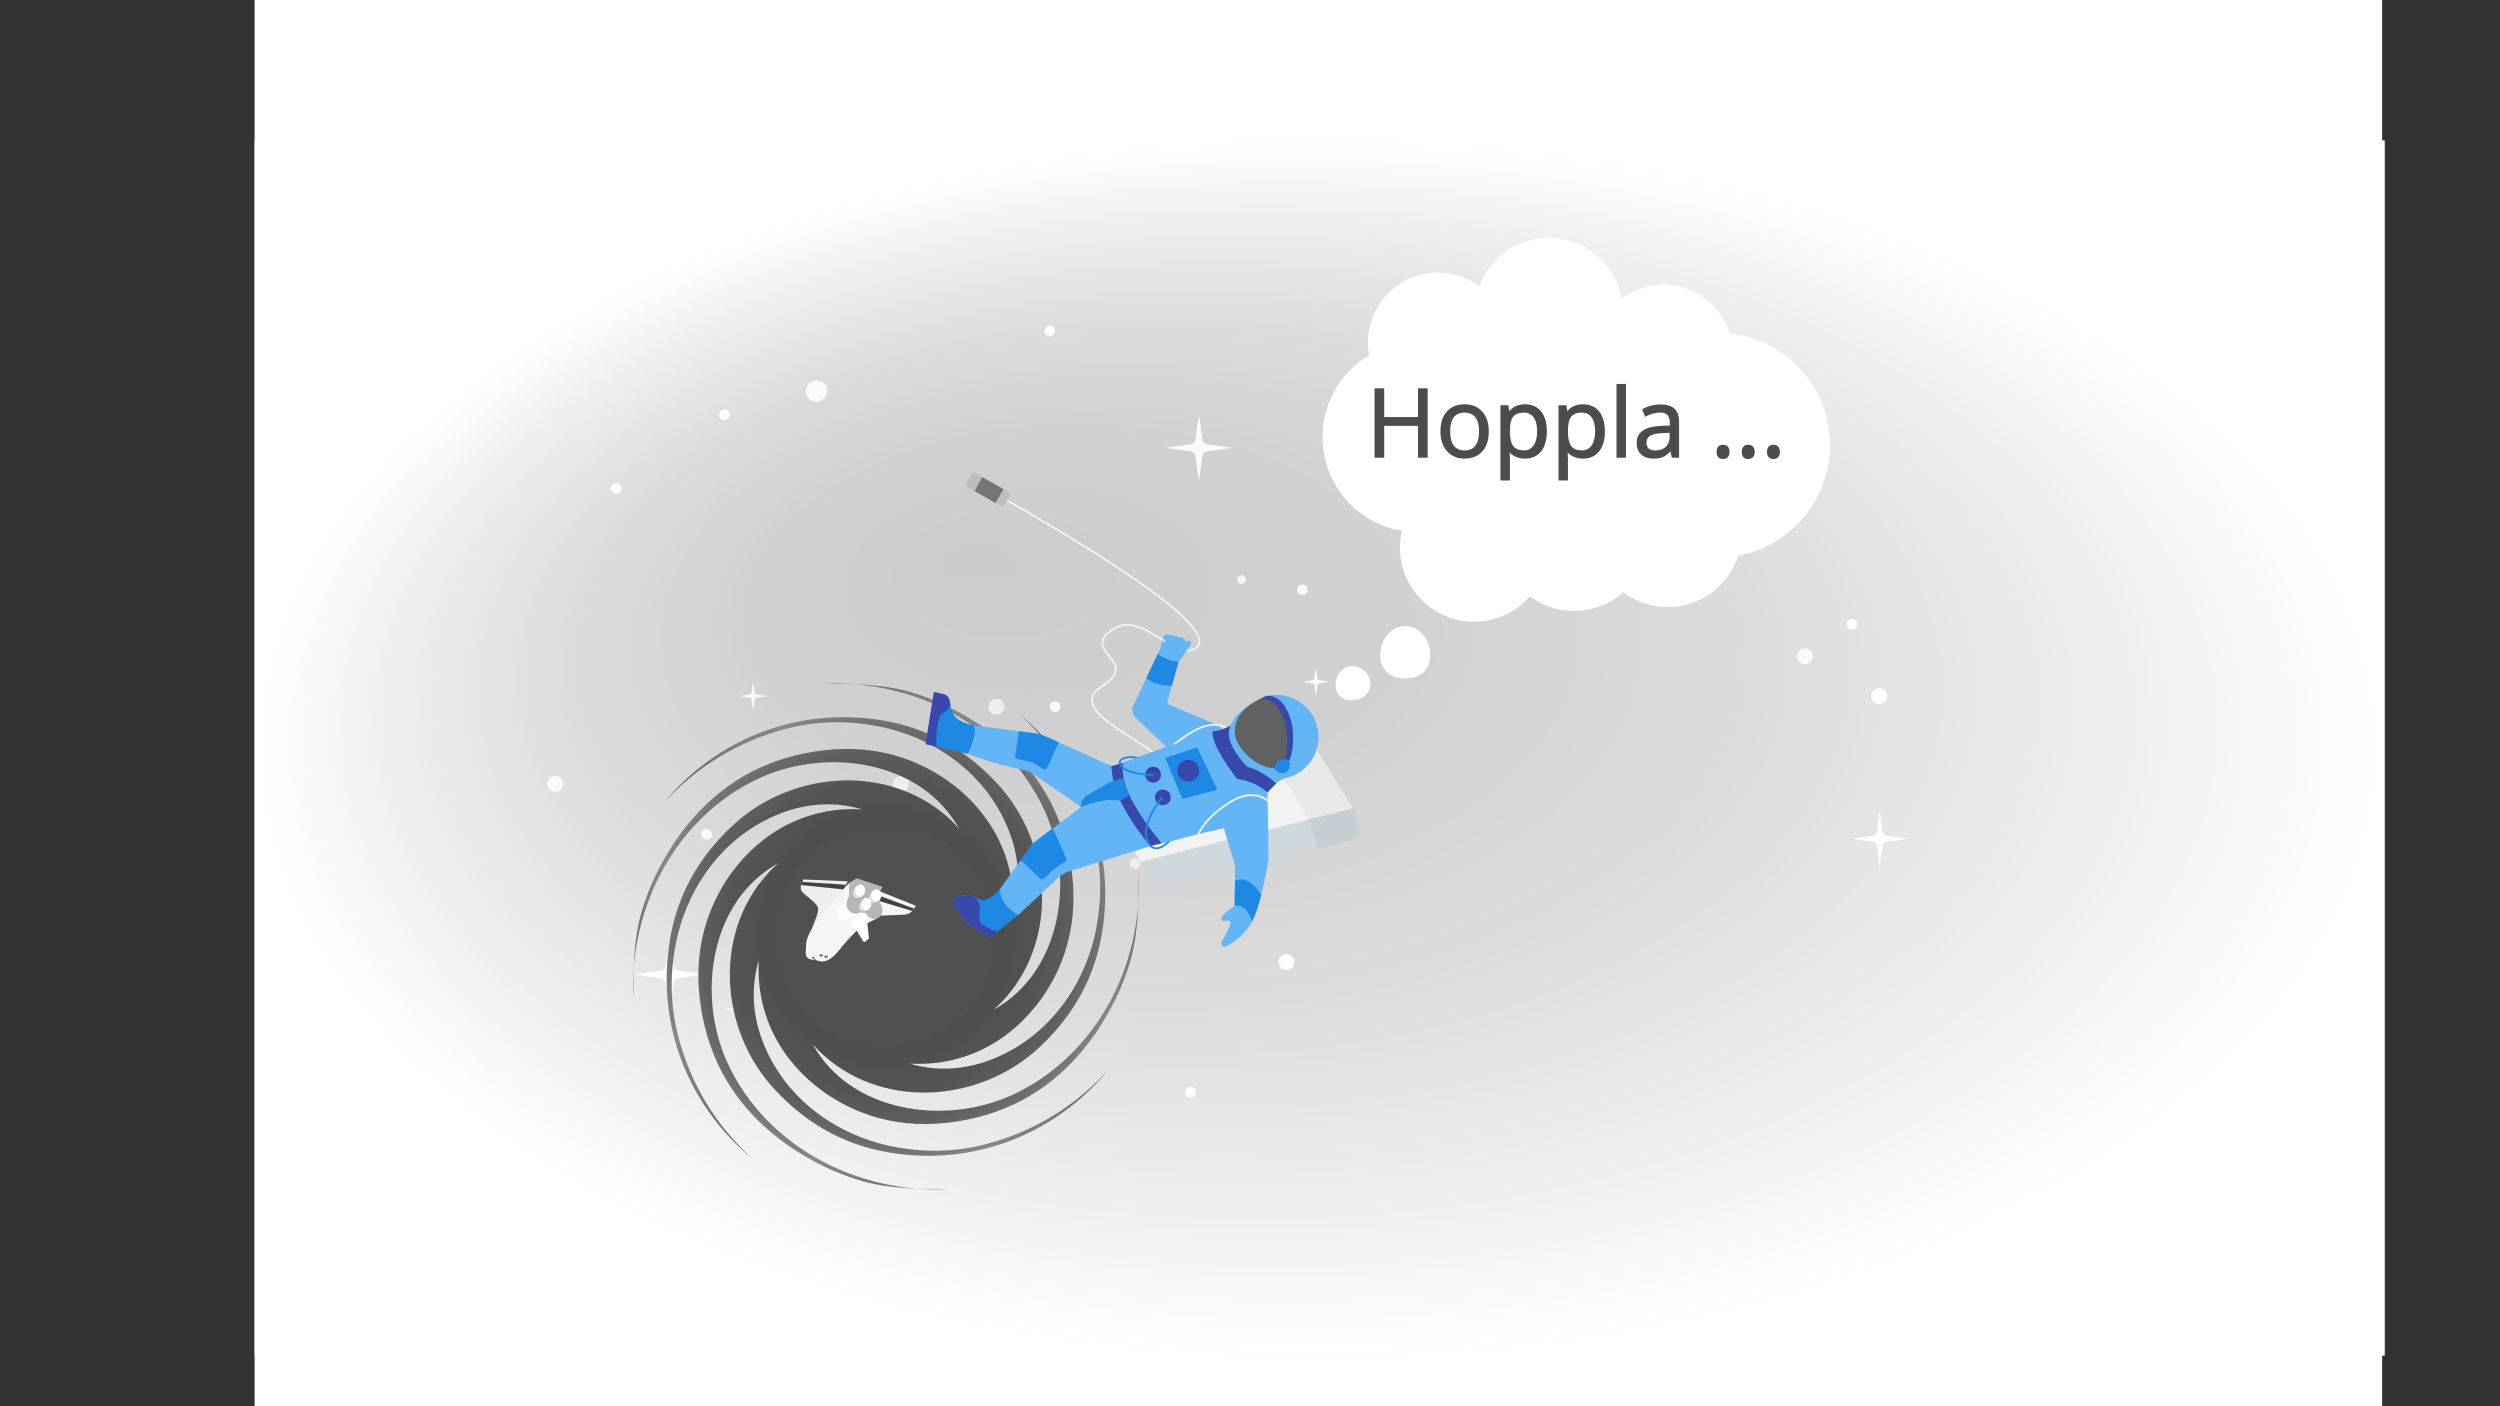 <?xml version="1.0" encoding="iso-8859-1" ?>
              <svg
                version="1.1"
                xmlns="http://www.w3.org/2000/svg"
                xmlns:xlink="http://www.w3.org/1999/xlink"
                viewBox="0 0 1396 785.25"
                width="1396"
                height="785.25"
              >
                <rect x="0" y="0" width="1396" height="785.25" fill="#333333" stroke="none"/>
                <g transform="translate(142.167 874.314) scale(1.485 -1.485) rotate(0 400 300)"> <g id="Layer_14iKWWi-tbQ6ndcHOY4_7kc">  <g>   <rect x="0" width="800" height="600" fill="rgb(255,255,255)"/>       <radialGradient id="SVGID_1_iKWWi-tbQ6ndcHOY4_7kc" cx="617.404" cy="518.913" r="363.675" fx="496.26" fy="634.84" gradientTransform="matrix(1.096 0 0 0.632 -276.026 -20.946)" gradientUnits="userSpaceOnUse">    <stop offset="0" stop-color="rgb(204,204,204)"/>    <stop offset="0.278" stop-color="rgb(208,208,208)"/>    <stop offset="0.561" stop-color="rgb(220,220,220)"/>    <stop offset="0.845" stop-color="rgb(241,241,241)"/>    <stop offset="1" stop-color="rgb(255,255,255)"/>   </radialGradient>   <rect y="79" width="801" height="457" fill="url(#SVGID_1_iKWWi-tbQ6ndcHOY4_7kc)"/>   <g>    <path d="M182.086,204l0.588,4.051c0.028,0.186,0.112,0.356,0.247,0.491     c0.135,0.132,0.306,0.222,0.491,0.247l4.049,0.586l-4.051,0.588c-0.186,0.028-0.356,0.112-0.491,0.247     c-0.132,0.132-0.222,0.306-0.247,0.491l-0.586,4.049l-0.588-4.051c-0.028-0.186-0.112-0.356-0.247-0.491     c-0.135-0.132-0.306-0.222-0.491-0.247l-4.049-0.586l4.051-0.588c0.186-0.028,0.356-0.112,0.491-0.247     c0.132-0.132,0.222-0.306,0.247-0.491L182.086,204z" fill="rgb(250,250,250)"/>    <path d="M187.462,321.625l0.588,4.051c0.028,0.186,0.112,0.356,0.247,0.491     c0.135,0.132,0.306,0.222,0.491,0.247l4.049,0.586l-4.051,0.588c-0.186,0.028-0.356,0.112-0.491,0.247     c-0.132,0.132-0.222,0.306-0.247,0.491l-0.586,4.049l-0.588-4.051c-0.028-0.186-0.112-0.356-0.247-0.491     c-0.135-0.132-0.306-0.222-0.491-0.247L182.086,327l4.051-0.588c0.186-0.028,0.356-0.112,0.491-0.247     c0.132-0.132,0.222-0.306,0.247-0.491L187.462,321.625z" fill="rgb(250,250,250)"/>    <path d="M611.086,263l1.135,7.82c0.054,0.359,0.216,0.688,0.477,0.949c0.26,0.256,0.59,0.428,0.949,0.477     l7.815,1.13l-7.82,1.135c-0.359,0.054-0.688,0.216-0.949,0.477c-0.256,0.256-0.428,0.59-0.477,0.949l-1.13,7.815l-1.135-7.82     c-0.054-0.359-0.216-0.688-0.477-0.949c-0.26-0.256-0.59-0.428-0.949-0.477l-7.815-1.13l7.82-1.135     c0.359-0.054,0.688-0.216,0.949-0.477c0.256-0.256,0.428-0.59,0.477-0.949L611.086,263z" fill="rgb(255,255,255)"/>    <path d="M564.086,402l0.807,5.559c0.038,0.255,0.154,0.489,0.339,0.674     c0.185,0.182,0.419,0.304,0.674,0.339l5.555,0.804l-5.559,0.807c-0.255,0.038-0.489,0.154-0.674,0.339     c-0.182,0.182-0.304,0.419-0.339,0.674l-0.804,5.555l-0.807-5.559c-0.038-0.255-0.154-0.489-0.339-0.674     c-0.185-0.182-0.419-0.304-0.674-0.339l-5.555-0.804l5.559-0.807c0.255-0.038,0.489-0.154,0.674-0.339     c0.182-0.182,0.304-0.419,0.339-0.674L564.086,402z" fill="rgb(255,255,255)"/>    <path d="M156.086,209l1.464,10.081c0.07,0.463,0.279,0.887,0.615,1.223     c0.336,0.329,0.76,0.551,1.223,0.615l10.074,1.457l-10.081,1.464c-0.463,0.07-0.887,0.279-1.223,0.615     c-0.329,0.329-0.551,0.76-0.615,1.223l-1.457,10.074l-1.464-10.081c-0.07-0.463-0.279-0.887-0.615-1.223     c-0.336-0.329-0.76-0.551-1.223-0.615l-10.074-1.457l10.081-1.464c0.463-0.07,0.887-0.279,1.223-0.615     c0.329-0.329,0.551-0.76,0.615-1.223L156.086,209z" fill="rgb(255,255,255)"/>    <path d="M459.086,391l1.245,8.573c0.059,0.393,0.237,0.754,0.523,1.04c0.286,0.28,0.647,0.469,1.04,0.523     l8.568,1.239l-8.573,1.245c-0.393,0.059-0.754,0.237-1.04,0.523c-0.28,0.28-0.469,0.647-0.523,1.04l-1.239,8.568l-1.245-8.573     c-0.059-0.393-0.237-0.754-0.523-1.04c-0.286-0.28-0.647-0.469-1.04-0.523l-8.568-1.239l8.573-1.245     c0.393-0.059,0.754-0.237,1.04-0.523c0.28-0.28,0.469-0.647,0.523-1.04L459.086,391z" fill="rgb(255,255,255)"/>    <path d="M355.086,408l1.354,9.327c0.064,0.428,0.258,0.821,0.569,1.131     c0.311,0.305,0.703,0.51,1.131,0.569l9.321,1.348l-9.327,1.354c-0.428,0.064-0.821,0.258-1.131,0.569     c-0.305,0.305-0.51,0.703-0.569,1.131l-1.348,9.321l-1.354-9.327c-0.064-0.428-0.258-0.821-0.569-1.131     c-0.311-0.305-0.703-0.51-1.131-0.569l-9.321-1.348l9.327-1.354c0.428-0.064,0.821-0.258,1.131-0.569     c0.305-0.305,0.51-0.703,0.569-1.131L355.086,408z" fill="rgb(250,250,250)"/>    <circle cx="242" cy="232" r="3" fill="rgb(250,250,250)"/>    <circle cx="259" cy="213" r="2" fill="rgb(250,250,250)"/>    <circle cx="136" cy="405.117" r="2" fill="rgb(255,255,255)"/>    <circle cx="301" cy="323" r="2" fill="rgb(250,250,250)"/>    <circle cx="176.711" cy="432.751" r="2" fill="rgb(255,255,255)"/>    <circle cx="387" cy="296" r="2" fill="rgb(250,250,250)"/>    <circle cx="331" cy="274" r="2" fill="rgb(238,238,238)"/>    <circle cx="331" cy="264" r="2" fill="rgb(238,238,238)"/>    <circle cx="299" cy="464.333" r="2" fill="rgb(255,255,255)"/>    <circle cx="292" cy="258" r="2" fill="rgb(250,250,250)"/>    <circle cx="352" cy="178" r="2" fill="rgb(255,255,255)"/>    <circle cx="394" cy="367" r="2" fill="rgb(250,250,250)"/>    <circle cx="211.31" cy="441.69" r="4.021" fill="rgb(250,250,250)"/>    <circle cx="583" cy="342" r="3" fill="rgb(250,250,250)"/>    <circle cx="279" cy="323" r="3" fill="rgb(238,238,238)"/>    <circle cx="462" cy="370" r="3" fill="rgb(255,255,255)"/>    <circle cx="388" cy="227" r="3" fill="rgb(255,255,255)"/>    <circle cx="441" cy="472" r="3" fill="rgb(255,255,255)"/>    <circle cx="243" cy="294" r="3" fill="rgb(238,238,238)"/>    <circle cx="600.711" cy="354.017" r="2" fill="rgb(255,255,255)"/>    <circle cx="610.909" cy="327" r="3" fill="rgb(255,255,255)"/>    <circle cx="465" cy="462.333" r="3" fill="rgb(255,255,255)"/>    <circle cx="517" cy="391" r="2" fill="rgb(250,250,250)"/>    <circle cx="371.146" cy="370.854" r="1.619" fill="rgb(245,245,245)"/>    <circle cx="170" cy="275" r="2" fill="rgb(250,250,250)"/>    <circle cx="113" cy="294" r="3" fill="rgb(250,250,250)"/>    <path d="M399.086,327l0.588,4.051c0.028,0.186,0.112,0.357,0.247,0.491     c0.135,0.132,0.306,0.222,0.491,0.247l4.049,0.586l-4.051,0.588c-0.186,0.028-0.356,0.112-0.491,0.247     c-0.132,0.132-0.222,0.306-0.247,0.491l-0.586,4.049l-0.588-4.051c-0.028-0.186-0.112-0.357-0.247-0.491     c-0.135-0.132-0.306-0.222-0.491-0.247l-4.049-0.586l4.051-0.588c0.186-0.028,0.357-0.112,0.491-0.247     c0.132-0.132,0.222-0.306,0.247-0.491L399.086,327z" fill="rgb(250,250,250)"/>   </g>  </g> </g> <g id="Isolation_ModeiKWWi-tbQ6ndcHOY4_7kc"> </g> </g><g transform="translate(353.492 381.719) scale(0.887 0.887) rotate(0 159.121 159.121)"> <g id="Layer_141bpUu7pcYcltjNGBQsf_I">  <g>   <g>    <radialGradient id="SVGID_1_1bpUu7pcYcltjNGBQsf_I" cx="159.206" cy="159.206" r="159.206" gradientUnits="userSpaceOnUse">     <stop offset="0" stop-color="rgb(76,76,76)"/>     <stop offset="0.463" stop-color="rgb(78,78,78)"/>     <stop offset="0.629" stop-color="rgb(85,85,85)"/>     <stop offset="0.748" stop-color="rgb(96,96,96)"/>     <stop offset="0.844" stop-color="rgb(113,113,113)"/>     <stop offset="0.925" stop-color="rgb(135,135,135)"/>     <stop offset="0.997" stop-color="rgb(114,114,114)"/>     <stop offset="1" stop-color="rgb(115,115,115)"/>    </radialGradient>    <path d="M79.205,174.205c-5,16-4,34,2,50c13,35,44,59,81,67c20,4,39,4,59-1c31-8,57-24,78-47     c-33,40-84,61-138,52c-30-5-55-20-75-43c-34-40-35-103,5-139c-43,24-51,83-32,125c24,53,82,83,139,80c-18,0-36,0-54-5     c-17-5-31-12-46-22c-27-19-45-43-53-75c-8-33-5-66,16-96c20-28,50-43,83-41c-16-5-34-4-50,2c-35,13-59,44-67,81c-4,20-4,39,1,59     c8,31,24,57,47,78c-40-33-61-84-52-138c5-30,20-55,43-75c40-34,103-35,139,5c-24-43-83-51-125-32c-53,24-83,82-80,139     c0-18,0-36,5-54c5-17,12-31,22-46c19-27,43-45,75-53c33-8,66-5,96,16c28,20,43,50,41,83c5-16,4-34-2-50c-13-35-44-59-81-67     c-20-4-39-4-59,1c-31,8-57,24-78,47c33-40,84-61,138-52c30,5,55,20,75,43c34,40,35,103-5,139c43-24,51-83,32-125     c-24-53-82-83-139-80c18,0,36,0,54,5c17,5,31,12,46,22c27,19,45,43,53,75c8,33,5,66-16,96c-20,28-50,43-83,41c16,5,34,4,50-2     c35-13,59-44,67-81c4-20,4-39-1-59c-8-31-24-57-47-78c40,33,61,84,52,138c-5,30-20,55-43,75c-40,34-103,35-139-5     c24,43,83,51,125,32c53-24,83-82,80-139c0,18,0,36-5,54c-5,17-12,31-22,46c-19,27-43,45-75,53c-33,8-66,5-96-16     C92.205,237.205,77.205,207.205,79.205,174.205L79.205,174.205z" fill="url(#SVGID_1_1bpUu7pcYcltjNGBQsf_I)"/>   </g>   <circle cx="159.205" cy="159.205" r="70" fill="rgb(80,80,80)"/>  </g> </g> <g id="Isolation_Mode1bpUu7pcYcltjNGBQsf_I"> </g> </g><g transform="translate(452.303 290.475) scale(1.021 1.02) rotate(418.118 146.954 110.627)"> <g id="Layer_144bWI2eZ8mldJ40ny1_SOC">  <g>   <polygon points="229.82,122.231 266.286,8.094 198.435,7.895 198.813,121.264   " fill="#E8E8E8"/>   <path d="M249.024,116.586l31.78-99.379c0.908-2.84-0.761-5.865-3.607-6.537l-10.911-2.577L229.82,122.231    l15.174-2.191C246.871,119.77,248.434,118.43,249.024,116.586z" fill="#C4CED3"/>   <polyline points="197.197,31.601 258.735,31.726 229.82,122.231 222.931,122.016   " fill="#F2F2F2"/>   <path d="M274.667,36.394v0.007l-25.643,80.187c-0.589,1.84-2.153,3.179-4.03,3.455l-15.175,2.19    l28.916-90.509L274.667,36.394z" fill="#CFD8DC"/>   <path d="M147.793,46.877l-4.848-8.311c-0.154-0.265-0.419-0.447-0.721-0.498l-2.543-0.424    c-0.844-0.141-1.703,0.135-2.308,0.74l-5.166,5.166c-1.034,1.034-1.034,2.711,0,3.745l3.947,3.947l2.167,3.363l7.697-1.677    L147.793,46.877z" fill="#64B5F6"/>   <path d="M187.075,83.977    c-12.137,0-50.194,30.553-50.194,5.092s-23.278,1.455-23.278-21.824c0-18.317,32.735-18.914,32.735-32.008    c0-21.238-91.84,27.624-127.109,46.58c-8.22,4.418-13.289,7.251-13.289,7.251" fill="none" stroke="#F2F2F2"/>   <g>    <path d="M4.26,95.009L0,87.389L19.721,76.61c0.709-0.387,1.597-0.123,1.979,0.588l2.755,5.126     c0.378,0.704,0.118,1.582-0.584,1.965L4.26,95.009z" fill="#BDBDBD"/>   </g>   <g>    <polygon points="9.395,92.161 5.135,84.541 16.841,78.167 20.974,85.856    " fill="#757575"/>   </g>   <path d="M219.083,194.55l1.455,11.639l0.727,8.002l-13.094,6.547c0,0-11.639,1.455-15.276-0.727    c0,0,0.234-8.043,5.511-10.682c5.277-2.638,5.401-6.05,3.219-14.052C207.031,195.711,219.083,194.55,219.083,194.55z" fill="#1E88E5"/>   <path d="M220.795,209.017l0.47,5.173l-13.094,6.547c0,0-11.639,1.455-15.276-0.727    c0,0,0.201-6.9,4.423-10.015c0.336-0.248,1.397-0.897,3.579-0.897c4.365,0,8.111,5.261,10.184,5.092    C215.195,213.856,220.795,209.017,220.795,209.017z" fill="#3949AB"/>   <path d="M289.645,87.614c0,0,5.082,8.52,4.116,19.286c-0.166,1.85-2.656,2.344-3.522,0.7    c-0.385-0.731-0.833-1.566-1.352-2.518c-1.798-3.296-4.334-7.285-5.789-7.285c-0.519,0-0.944,0.907-1.132,1.442    c-0.365,1.04-0.976,2.192-1.838,2.193c-1.395,0.002-1.662-2.074-2.122-3.625c-0.469-1.581-0.727-6.557-0.727-6.557l0.727-8.002    L289.645,87.614z" fill="#64B5F6"/>   <path d="M266.454,62.881c-0.531-0.48-1.099-0.902-1.71-1.266l-33.965-20.39c0,0-34.83,4.219-38.919,4.823    c-4.088,0.611-6.46,3.092-6.46,3.092l0.001,0.004l-0.004-0.008L164.842,63.6c-0.598,0.421-1.416,0.332-1.91-0.207l-15.14-16.516    l-4.041,6.533l-5.771,0.666l16.986,26.357c1.363,2.114,3.929,3.114,6.363,2.478l22.489-5.876l-5.254,24.771    c-0.306,1.12,13.603,9.813,13.603,9.813s34.394-2.873,35.041-4.51c-0.124,0.146,10.788-33.317,10.788-33.317l19.634,5.369    c0.968,0.298,1.899,0.727,2.757,1.28l16.891,10.81c2.641-6.329,12.367-3.637,12.367-3.637    C284.575,79.321,270.055,66.096,266.454,62.881z" fill="#64B5F6"/>   <path d="M156.841,56.748l-9.049-9.871c-6.355,6.967-9.812,7.199-9.812,7.199l7.967,12.363    C145.947,66.439,152.091,65.123,156.841,56.748z" fill="#1E88E5"/>   <path d="M196.532,42.513    c0,0-12.367-0.386-12.367,19.74c0,18.623,5.752,26.816,5.752,26.816" fill="none" stroke="#F2F2F2"/>   <path d="M188.468,55.546l-9.905,46.261c-0.306,1.12,13.603,9.813,13.603,9.813s34.394-2.873,35.041-4.51    C227.085,107.255,188.468,55.546,188.468,55.546z" fill="#64B5F6"/>   <path d="M265.836,83.928l11.443,7.323c2.641-6.329,12.367-3.637,12.367-3.637    c-2.129-3.481-5.922-7.832-9.875-11.946C279.771,75.668,266.185,75.668,265.836,83.928z" fill="#1E88E5"/>   <path d="M176.891,107.983l-34.549,23.219c-0.728,0.522-1.384,1.137-1.953,1.83l-22.422,27.327    c0,0-1.455,10.912,11.639,10.912c0,0,12.176-8.793,24.134-21.814c0.909-0.99,2.016-1.78,3.237-2.341l44.647-19.492L182.71,108.71    l-4.365-5.092L176.891,107.983z" fill="#64B5F6"/>   <path d="M150.551,125.685l-8.209,5.517c-0.728,0.522-1.384,1.137-1.953,1.83l-6.53,7.958    c0,0,7.649,6.452,10.431,8.915c0.576,0.51,1.447,0.488,1.99-0.058c1.486-1.493,2.993-3.062,4.496-4.698    c0.918-0.998,2.016-1.814,3.248-2.379l4.504-2.067c0.813-0.373,1.1-1.384,0.604-2.129L150.551,125.685z" fill="#1E88E5"/>   <path d="M213.452,158.257c-0.538,2.066-0.604,4.234-0.189,6.329l5.82,29.964c0,0-10.184,5.82-17.459,0.727    l-10.832-26.574c-0.56-1.346-0.916-2.764-1.04-4.219l-2.677-30.313l2.532-21.118l35.623,0.175L213.452,158.257z" fill="#64B5F6"/>   <path d="M206.677,155.791c0.776,0.106,1.343,0.806,1.259,1.584c-0.246,2.265-0.102,5.508,0.235,7.211    l1.447,7.451c0.146,0.754-0.318,1.491-1.061,1.685l-14.208,3.71l-3.558-8.729c-0.56-1.346-0.916-2.764-1.04-4.219l-0.983-11.135    L206.677,155.791z" fill="#1E88E5"/>   <path d="M129.606,171.271l-16.731,16.731l-21.824-18.914l3.637-3.637c5.82-5.82,10.184,8.729,23.278-5.092    C117.967,160.359,121.604,158.904,129.606,171.271z" fill="#1E88E5"/>   <path d="M117.24,183.638l-4.365,4.365l-21.824-18.914l3.637-3.637c2.362-2.362,4.485-1.368,7.049-0.278    c1.316,0.56,1.68,4.448,1.68,6.098c0,2.182,3.518,5.198,5.092,6.547C113.602,182.183,117.24,183.638,117.24,183.638z" fill="#3949AB"/>   <g>    <path d="M227.208,107.11c-0.647,1.637-1.979,6.118-1.979,6.118c-0.407,0.08-0.953,0.124-1.12,0.145     c-5.252,0.597-10.526,1.004-15.807,1.12c-6.183,0.138-12.607-0.065-18.695-1.44c-3.765-0.844-9.113-2.815-12.928-4.918     c0.505-1.03,0.794-2.298,0.976-2.975c0.305-1.12,0.604-2.233,0.909-3.354c3.353,2.728,7.493,4.437,11.741,5.449     c1.717,0.415,3.455,0.713,5.165,0.917c6.925,0.837,13.974,0.604,20.914,0.073c1.382-0.109,2.764-0.226,4.146-0.371     C222.764,107.663,224.99,107.401,227.208,107.11z" fill="#3949AB"/>   </g>   <circle cx="206.152" cy="93.256" r="4.321" fill="#3949AB"/>   <path d="M205.989,93.434    c0,0,6.367,19.699,17.285,19.756c10.918,0.056,2.594-17.712,2.594-17.712" fill="none" stroke="#1E88E5"/>   <circle cx="192.876" cy="91.252" r="4.321" fill="#3949AB"/>   <path d="M219.81,84.705c0,0,6.751,24.042,7.398,22.405c-0.124,0.146,10.788-33.317,10.788-33.317" fill="#64B5F6"/>   <path d="M195.47,108.172l-0.048,5.852c-6.164,5.915-8.347,20.147-8.347,20.147s-3.637-1.403-3.637-6.547    c0-6.823,0.171-12.535,0.724-16.334l1.843-5.333C186.005,105.957,190.03,107.574,195.47,108.172z" fill="#1E88E5"/>   <polygon points="192.894,62.881 188.468,80.687 212.536,84.705 218.355,65.791   " fill="#1E88E5"/>   <path d="M243.452,44.331    c0,0-15.64-0.377-15.64,19.277c0,18.186,7.275,26.188,7.275,26.188" fill="none" stroke="#F2F2F2"/>   <g>    <path d="M234.126,43.234c-8.52,2.734-13.291,7.957-15.043,10.191c-3.654,0.366-23.123,2.294-29.197-2.262     c3.282-6.513,2.281-12.851,2.281-12.851c3.013,2.646,5.631,3.093,10.225,3.46c3.759,0.3,7.06,0.674,12.267-0.481     c6.79-6.332,17.802-4.711,17.802-4.711C232.911,38.722,234.126,43.234,234.126,43.234z" fill="#3949AB"/>    <path d="M232.461,36.579c0,0-0.114,0.026-0.318,0.086c-0.066,0.018-0.132,0.036-0.198,0.055     c-0.078,0.023-0.162,0.046-0.246,0.068c-0.084,0.023-0.174,0.051-0.271,0.084c-0.974,0.281-1.917,0.611-2.821,0.967v0.006     c-3.328,1.279-8.232,3.614-12.244,7.365c-1.753,0.389-3.502,0.666-5.191,0.849c-3.325,0.369-6.422,0.38-8.915,0.181     c-3.357-0.268-5.551-1.189-7.663-2.698c-1.682-1.456-3.043-3.316-4.043-5.428c-1.621-3.384-2.328-7.412-2.003-11.475l1.339,0.377     l0.045-0.56c0.232-2.901,0.791-5.054,1.641-6.649l-2.793-3.431c3.123-10.126,12.917-17.181,23.921-16.302     c12.738,1.017,22.235,12.163,21.218,24.901c-0.185,2.312-0.701,4.515-1.506,6.571C232.129,33.304,232.214,35.038,232.461,36.579z     " fill="#64B5F6"/>    <path d="M225.603,26.073c0.163-2.043-5.932-6.643-14.993-10.891c-3.66-1.716-11.649-5.924-15.162-3.784     c-3.878,2.362-6.61,4.213-6.95,8.48c-0.093,1.168-0.101,1.27-0.21,2.627c-0.785,9.834,4.469,19.451,13.955,20.208     c9.049,0.723,19.144-3.853,22.824-9.927C225.067,32.787,225.49,27.489,225.603,26.073z" fill="#616161"/>    <path d="M225.44,28.117c-1.444-3.993-13.043-13.238-24.135-14.124s-12.813,5.956-12.813,5.956l0.291-3.643     c0,0,1.721-6.842,12.813-5.956c11.092,0.886,22.691,10.131,24.135,14.124L225.44,28.117z" fill="#3949AB"/>   </g>   <circle cx="201.121" cy="73.762" r="5.948" fill="#3949AB"/>   <path d="M147.793,46.877l-3.637-8.729c0,0-1.273-2.91-2.182-2.91c-1.137,0-1.455,0.727-1.455,1.455    c0,2.182,1.524,4.251,1.864,5.35c1.046,3.38-0.409,6.289-0.409,6.289L147.793,46.877z" fill="#64B5F6"/>   <path d="M143.178,45.21l-0.234-6.644c-0.154-0.265-0.419-0.447-0.721-0.498l-2.543-0.424    c-0.844-0.141-1.703,0.135-2.308,0.74l-5.166,5.166c-0.639,0.639-0.926,1.713-0.776,2.539c0.068,0.372,4.968,1.825,6.723,2.243    c0.716,0.171,0.054-0.723,0.723-1.031L143.178,45.21z" fill="#64B5F6"/>   <path d="M192.894,91.194    c0,0-7.379,12.425-14.011,12.424c-3.771-0.001-2.419-5.997,1.253-9.617c4.149-4.09,6.379-2.807,6.379-2.807" fill="none" stroke="#1E88E5"/>   <polygon points="178.883,100.3 183.817,77.035 189.257,91.979   " fill="#64B5F6"/>   <path d="M189.985,90.524c0-2.386,5.278-3.593,2.892-3.593s-4.321,1.935-4.321,4.321    c0,0.53,0.095,1.038,0.27,1.507C189.257,91.252,189.985,92.91,189.985,90.524z" fill="#303F9F"/>   <path d="M229.994,28.691c0-2.411-1.954-4.365-4.365-4.365c-1.455,0-2.91,1.954-2.91,4.365    s1.455,4.365,2.91,4.365C228.04,33.056,229.994,31.101,229.994,28.691z" fill="#1E88E5"/>   <path d="M235.632,38.919l-1.506,4.315c0,0,5.704-2.009,8.085,4.854c0,0,3.094,1.464,3.842,2.307    c2.383-0.175,7.39-6.063,7.39-6.063l-12.949-7.937L235.632,38.919z" fill="#F2F2F2"/>   <polygon points="235.922,80.159 230.911,95.572 236.809,95.924 240.395,87.627   " fill="#F2F2F2"/>  </g> </g> <g id="Isolation_Mode4bWI2eZ8mldJ40ny1_SOC"> </g> </g><g transform="translate(511.47 536.921) scale(-0.692 -0.684) rotate(0 46.503 34.02)"> <g id="Layer_14w1aNOLLYILcX1gjyOMZZu">  <g>   <path d="M39.83,36.966c0.095,0.247,0.197,0.483,0.304,0.708L39.83,36.966z" fill="#EEEEEE"/>   <path d="M47.443,25.276L47.443,25.276C47.432,25.287,47.43,25.289,47.443,25.276z" fill="#EEEEEE"/>   <path d="M85.569,1.942C82.679,1.158,80,0.998,80,0.998S78.224,0,75.662,0C68,0,61.272,10.297,59.525,12.367    c-2.225,2.637-8.955,10.713-14.88,15.67c2.769,6.051,7.655,5.874,0.865,9.241c-3.551,1.409-4.022,2.962-5.262,0.433l0.002,0.012    l-0.041-0.094c-0.107-0.224,2.086-1.417,1.991-1.661c0,0,9.245-7.93-0.375-5.452c-4.466,1.151-11.797,5.536-11.797,5.536    l-1.134,1.459c0,0-9.139,0.14-19.469,0.77c-4.737,0.289-6.291,3.04-6.291,3.04L0,45.481l29.119,11.791l0.913,3.664L48,65.998l6-2    l4.726-5.109c0,0,18.52-18.748,25.773-33.14c0,0,2.357-4.004,3.135-6.634c1.605-5.421,0.961-7.6,1.291-10.532    C89.45,3.926,87.098,2.356,85.569,1.942z" fill="#F5F5F5"/>   <path d="M82.602,48.732c-4.263-4.162-3.961-5.505-3.25-8.956c0.606-2.942,3.092-8.675,5.094-14.085    c-7.821,12.932-14.71,17.972-25.721,33.199L55,65.498l35.875,1.5l1.704-4.559c0,0,0.846-1.897,0.203-3.754    C91.688,55.529,86.866,52.893,82.602,48.732z" fill="#EEEEEE"/>   <path d="M80,0.998c0,0,1.737,1.117,2.563,2.584c0.375,0.667,1.234,0.426,1.374,0.02    C84.125,3.054,82.366,0.996,80,0.998z" fill="#757575"/>   <ellipse cx="72.5" cy="3.998" rx="1.5" ry="1" fill="#757575"/>   <ellipse cx="76.5" cy="4.998" rx="1.5" ry="1" fill="#757575"/>   <polygon points="1.653,43.285 30.563,54.123 32.125,50.123 3.134,41.32   " fill="#424242"/>   <path d="M45.39,39.778c0,0,6.802-4.212,12.119-5.6c3.979-1.039,8.145,2.526,5.823,7.577    C61.024,46.778,54,52.998,54,52.998L45.39,39.778z" fill="#FFFFFF"/>   <path d="M56,45.998c0-3.877-3.625-7-7.5-7c-1.072,0-2.5,0.25-3.5,0.75c-3.266-0.186-2.917-0.723-4.703-0.76    c-1.133-2-3.392-3.99-6.297-3.99c-4,0-7,2.593-7,7c0,3.098,2,6,2,6v9l-2,4l21,7l6-4v-11C54,52.998,56,51.081,56,45.998z" fill="#B6B6B6"/>   <path d="M44.794,41.702c-1.135-0.946-2.951-0.802-4.205-0.361C38.82,41.963,38,42.667,38,42.667    l4.338,8.388c0,0,2.593-2.161,3.505-5.353C46.311,44.062,45.721,42.475,44.794,41.702z" fill="#E0E0E0"/>   <path d="M36.794,48.702c-1.135-0.946-2.951-0.802-4.205-0.361C30.82,48.963,30,49.667,30,49.667    l4.338,8.388c0,0,2.593-2.161,3.505-5.353C38.311,51.062,37.721,49.475,36.794,48.702z" fill="#E0E0E0"/>   <ellipse cx="32" cy="53.998" rx="4" ry="5" fill="#FFFFFF"/>   <ellipse cx="40" cy="46.998" rx="4" ry="5" fill="#FFFFFF"/>   <path d="M49.794,52.702c-1.135-0.946-2.951-0.802-4.205-0.361C43.82,52.963,43,53.667,43,53.667    l4.338,8.388c0,0,2.593-2.161,3.505-5.353C51.311,55.062,50.721,53.475,49.794,52.702z" fill="#E0E0E0"/>   <ellipse cx="45" cy="57.998" rx="4" ry="5" fill="#FFFFFF"/>   <polygon points="56.561,62.682 58.726,58.889 92.579,62.439 91.631,64.975   " fill="#424242"/>   <path d="M51.714,31.693l-9.165-15.199c-0.324-0.538-1.065-0.661-1.553-0.259L38.367,18.4    c-0.261,0.215-0.396,0.541-0.362,0.872l1.928,18.758c0.101,0.983,0.915,1.75,1.923,1.812l2.467,0.152    c0.584,0.036,1.157-0.173,1.574-0.574l5.483-5.263C52.059,33.508,52.196,32.492,51.714,31.693z" fill="#FFFFFF"/>  </g> </g> <g id="Isolation_Modew1aNOLLYILcX1gjyOMZZu"> </g> </g><g transform="translate(738.497 132.811) scale(0.608 0.609) rotate(0 232.845 212.151)"><title>thought_bubble_l_4</title><g id="Layer_2vPtLROYloqgsVS73h8ztS" data-name="Layer 2"><g id="thought_bubble_l_4vPtLROYloqgsVS73h8ztS"><path d="M466.063,190.1A103.036,103.036,0,0,0,374.169,87.68,64.1,64.1,0,0,0,274.8,55.6,68.075,68.075,0,0,0,144,44.531,64.065,64.065,0,0,0,42.8,107.755,87.091,87.091,0,0,0,72.876,268.666a68.052,68.052,0,0,0,117.6,60.009,68.05,68.05,0,0,0,85.887-3.655,68.077,68.077,0,0,0,105.439-33.6A103.052,103.052,0,0,0,466.063,190.1Z" fill="#fff"/><path d="M99,382.526C99,397.176,88.7,404,76,404s-23-6.824-23-21.474S63.3,356,76,356,99,367.876,99,382.526Z" fill="#fff"/><path d="M44,409c0,9.554-8.716,15-17,15s-15-4.45-15-14,6.716-17.3,15-17.3S44,399.446,44,409Z" fill="#fff"/></g></g></g><g transform="translate(762.857 202.204) scale(1 1) rotate(0 126.23 52.5)"><path fill="#4C4C4C" stroke="#4C4C4C" d="M33.85 15.13L33.85 52.88L29.46 52.88L29.46 35.11L9.58 35.11L9.58 52.88L5.19 52.88L5.19 15.13L9.58 15.13L9.58 31.19L29.46 31.19L29.46 15.13L33.85 15.13ZM67.98 38.70L67.98 38.70Q67.98 45.62 64.49 49.51Q61.01 53.39 54.86 53.39L54.86 53.39Q51.07 53.39 48.12 51.61Q45.18 49.83 43.58 46.50Q41.98 43.17 41.98 38.70L41.98 38.70Q41.98 31.78 45.44 27.92Q48.90 24.06 55.04 24.06L55.04 24.06Q60.98 24.06 64.48 28.01Q67.98 31.96 67.98 38.70ZM46.42 38.70L46.42 38.70Q46.42 44.12 48.59 46.96Q50.76 49.80 54.97 49.80L54.97 49.80Q59.17 49.80 61.36 46.98Q63.54 44.15 63.54 38.70L63.54 38.70Q63.54 33.31 61.36 30.50Q59.17 27.70 54.91 27.70L54.91 27.70Q50.71 27.70 48.56 30.47Q46.42 33.23 46.42 38.70ZM88.66 53.39L88.66 53.39Q85.90 53.39 83.61 52.37Q81.33 51.35 79.78 49.23L79.78 49.23L79.47 49.23Q79.78 51.71 79.78 53.93L79.78 53.93L79.78 65.58L75.49 65.58L75.49 24.58L78.98 24.58L79.57 28.45L79.78 28.45Q81.43 26.13 83.62 25.09Q85.82 24.06 88.66 24.06L88.66 24.06Q94.29 24.06 97.35 27.91Q100.41 31.76 100.41 38.70L100.41 38.70Q100.41 45.67 97.29 49.53Q94.18 53.39 88.66 53.39ZM88.04 27.70L88.04 27.70Q83.70 27.70 81.77 30.10Q79.83 32.50 79.78 37.75L79.78 37.75L79.78 38.70Q79.78 44.66 81.77 47.23Q83.75 49.80 88.14 49.80L88.14 49.80Q91.81 49.80 93.89 46.83Q95.97 43.86 95.97 38.65L95.97 38.65Q95.97 33.36 93.89 30.53Q91.81 27.70 88.04 27.70ZM121.06 53.39L121.06 53.39Q118.30 53.39 116.01 52.37Q113.73 51.35 112.18 49.23L112.18 49.23L111.87 49.23Q112.18 51.71 112.18 53.93L112.18 53.93L112.18 65.58L107.89 65.58L107.89 24.58L111.38 24.58L111.97 28.45L112.18 28.45Q113.83 26.13 116.03 25.09Q118.22 24.06 121.06 24.06L121.06 24.06Q126.69 24.06 129.75 27.91Q132.81 31.76 132.81 38.70L132.81 38.70Q132.81 45.67 129.70 49.53Q126.59 53.39 121.06 53.39ZM120.44 27.70L120.44 27.70Q116.10 27.70 114.17 30.10Q112.23 32.50 112.18 37.75L112.18 37.75L112.18 38.70Q112.18 44.66 114.17 47.23Q116.15 49.80 120.54 49.80L120.54 49.80Q124.21 49.80 126.29 46.83Q128.37 43.86 128.37 38.65L128.37 38.65Q128.37 33.36 126.29 30.53Q124.21 27.70 120.44 27.70ZM144.58 12.70L144.58 52.88L140.29 52.88L140.29 12.70L144.58 12.70ZM174.24 52.88L171.07 52.88L170.22 48.85L170.01 48.85Q167.89 51.51 165.79 52.45Q163.69 53.39 160.54 53.39L160.54 53.39Q156.33 53.39 153.94 51.22Q151.55 49.05 151.55 45.05L151.55 45.05Q151.55 36.48 165.26 36.07L165.26 36.07L170.06 35.91L170.06 34.16Q170.06 30.83 168.63 29.24Q167.20 27.65 164.05 27.65L164.05 27.65Q160.51 27.65 156.04 29.82L156.04 29.82L154.73 26.54Q156.82 25.40 159.31 24.76Q161.80 24.11 164.30 24.11L164.30 24.11Q169.37 24.11 171.81 26.36Q174.24 28.61 174.24 33.56L174.24 33.56L174.24 52.88ZM161.39 49.85L161.39 49.85Q165.39 49.85 167.67 47.66Q169.96 45.47 169.96 41.52L169.96 41.52L169.96 38.96L165.67 39.14Q160.56 39.32 158.30 40.73Q156.04 42.13 156.04 45.10L156.04 45.10Q156.04 47.43 157.45 48.64Q158.86 49.85 161.39 49.85ZM196.19 50.14L196.19 50.14Q196.19 48.41 196.98 47.52Q197.76 46.63 199.24 46.63L199.24 46.63Q200.73 46.63 201.57 47.52Q202.41 48.41 202.41 50.14L202.41 50.14Q202.41 51.82 201.56 52.72Q200.71 53.62 199.24 53.62L199.24 53.62Q197.92 53.62 197.05 52.81Q196.19 52.00 196.19 50.14ZM210.26 50.14L210.26 50.14Q210.26 48.41 211.05 47.52Q211.84 46.63 213.31 46.63L213.31 46.63Q214.80 46.63 215.64 47.52Q216.48 48.41 216.48 50.14L216.48 50.14Q216.48 51.82 215.63 52.72Q214.78 53.62 213.31 53.62L213.31 53.62Q211.99 53.62 211.13 52.81Q210.26 52.00 210.26 50.14ZM224.33 50.14L224.33 50.14Q224.33 48.41 225.12 47.52Q225.91 46.63 227.38 46.63L227.38 46.63Q228.88 46.63 229.71 47.52Q230.55 48.41 230.55 50.14L230.55 50.14Q230.55 51.82 229.70 52.72Q228.85 53.62 227.38 53.62L227.38 53.62Q226.06 53.62 225.20 52.81Q224.33 52.00 224.33 50.14Z"/></g>
              </svg>